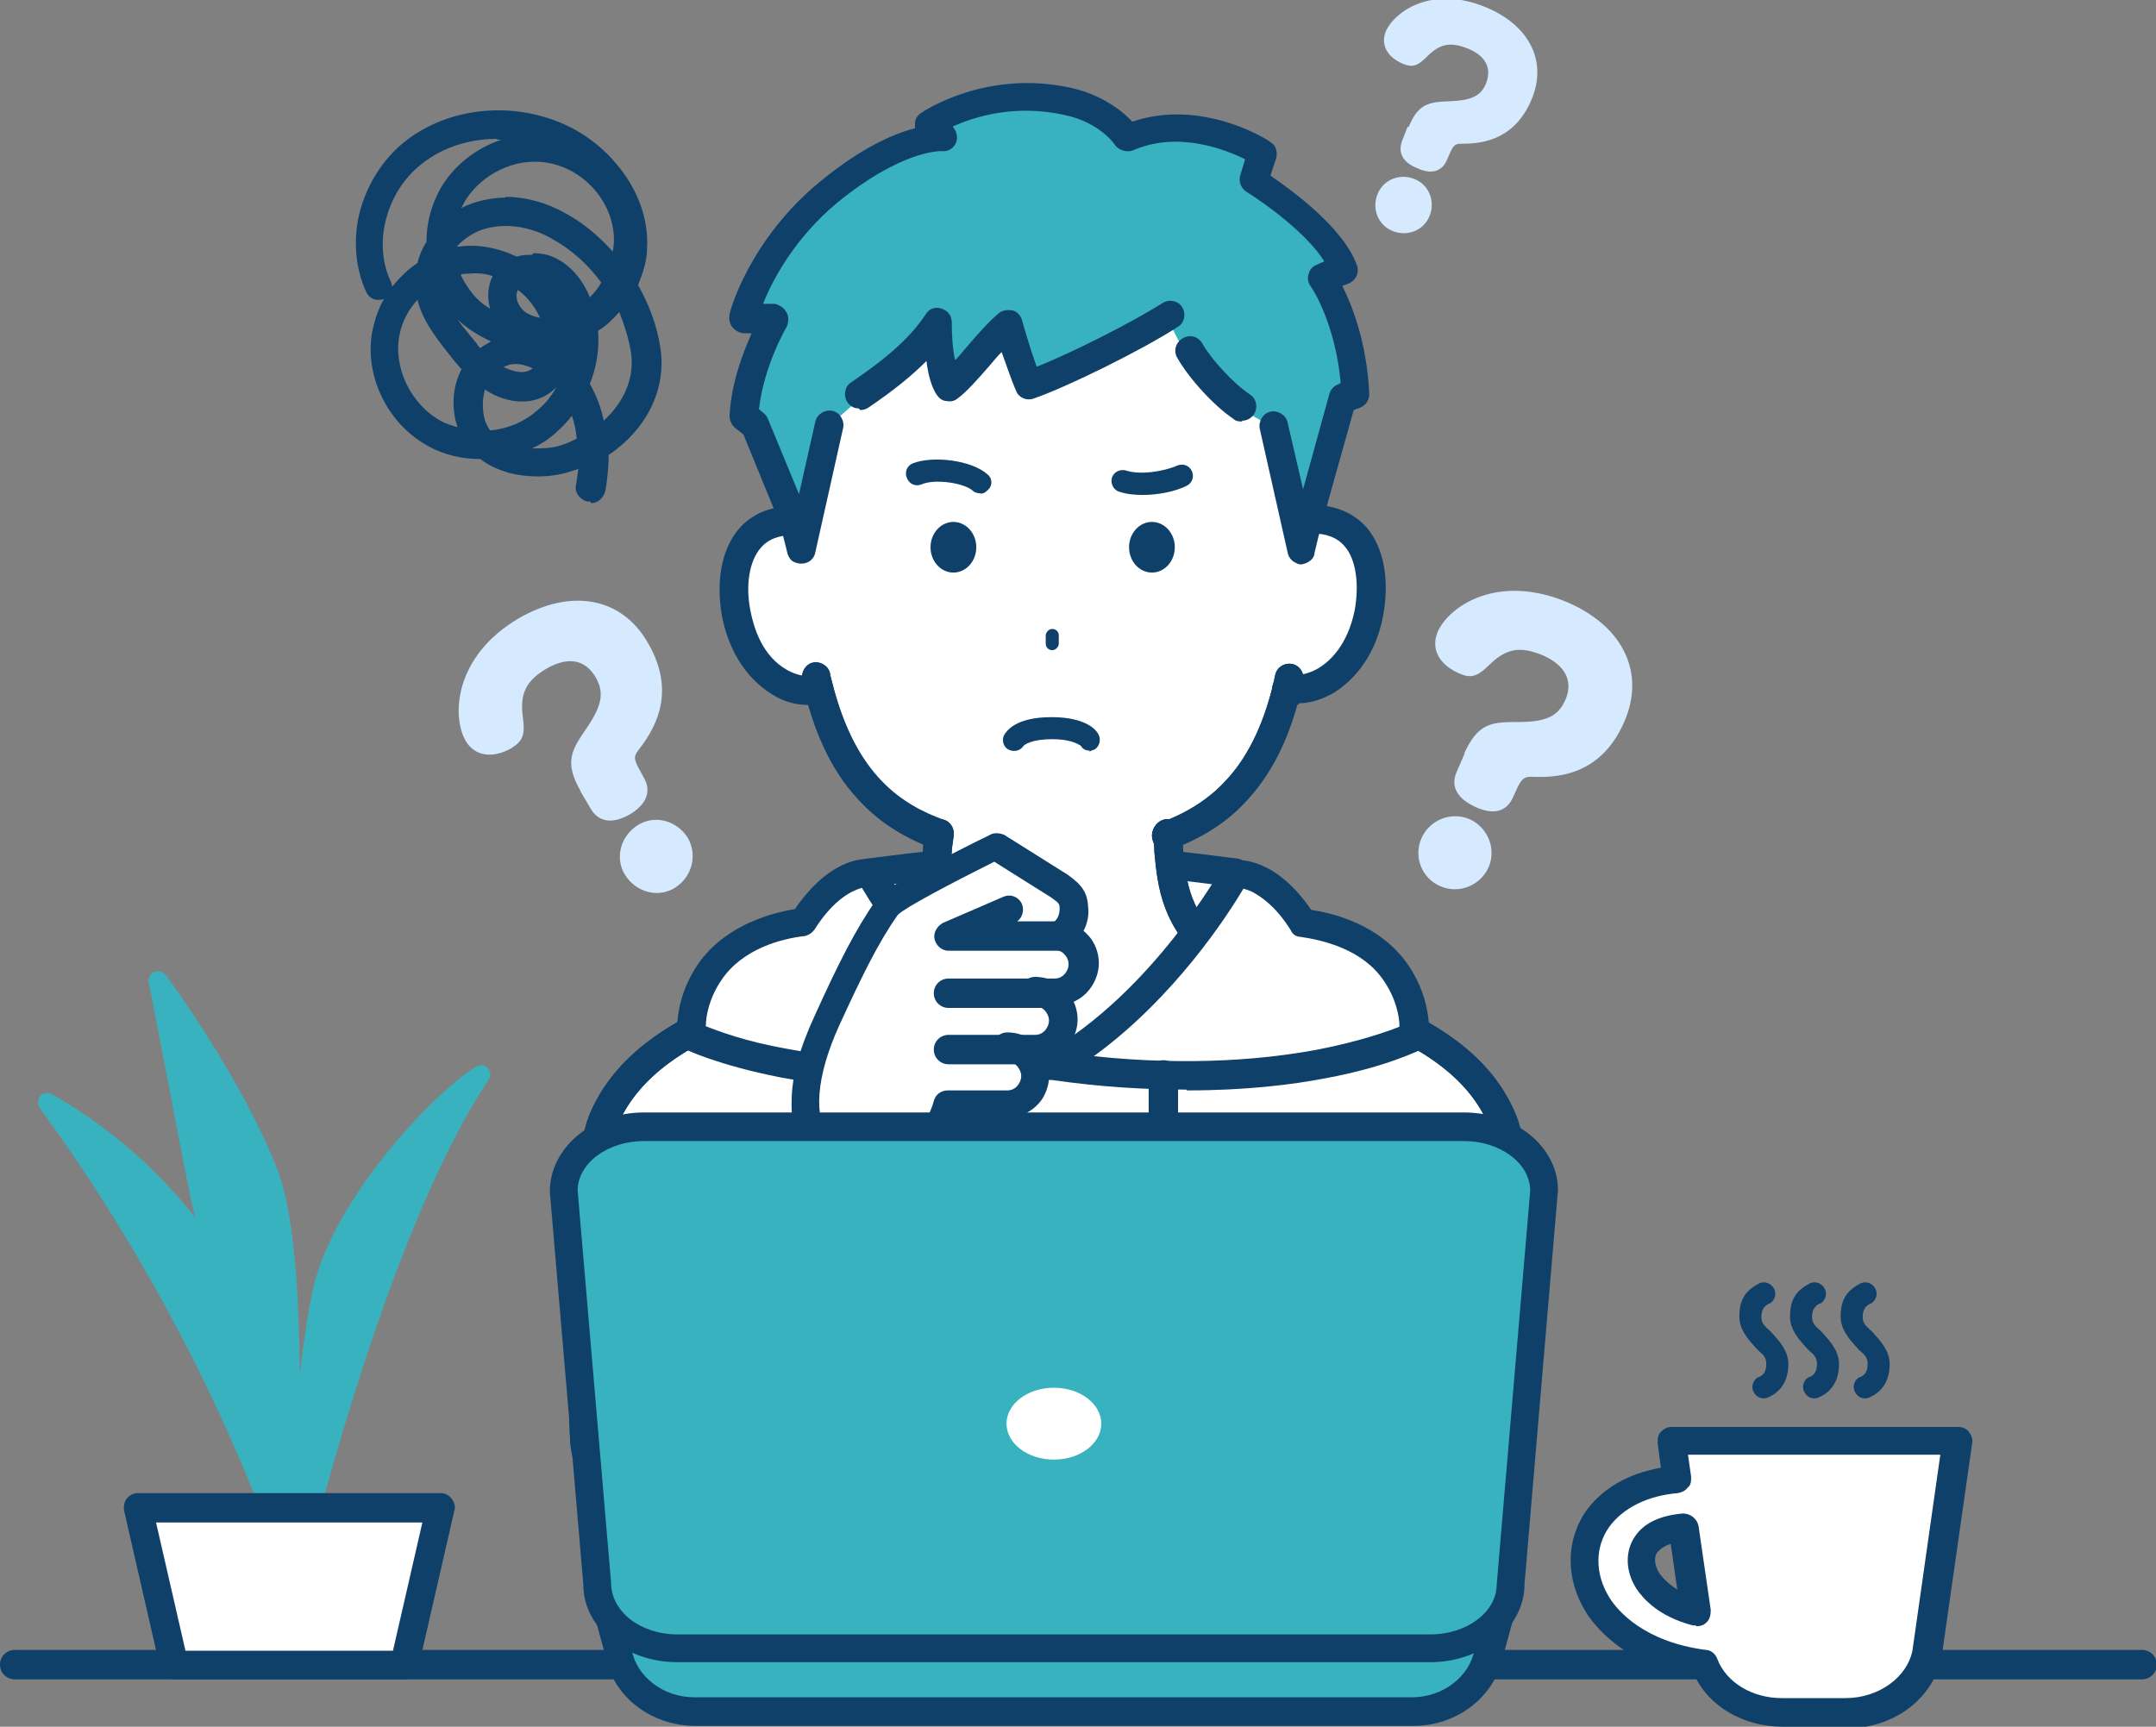 <svg id="a" xmlns="http://www.w3.org/2000/svg" version="1.1" viewBox="0 0 263.9 211.4"><rect x="0" y="0" width="263.9" height="211.4" fill="#808080" stroke="none"/><defs><style>.cls-1{fill:#0e4069}.cls-1,.cls-2,.cls-3,.cls-4{stroke-width:0}.cls-2{fill:#39b2bf}.cls-3{fill:#d5eaff}.cls-4{fill:#fff}</style></defs><path class="cls-4" d="M106.5 106.9s13-1.9 22.3-1.9 22.3 1.9 22.3 1.9v35.2h-44.7v-35.2Z"/><path class="cls-1" d="M151.2 143.8h-44.7c-1 0-1.8-.8-1.8-1.8v-35.2c0-.9.6-1.6 1.5-1.7.5 0 13.2-1.9 22.6-1.9s22.1 1.9 22.6 1.9c.9.1 1.5.9 1.5 1.7V142c0 1-.8 1.8-1.8 1.8Zm-43-3.5h41.2v-31.9c-3.7-.5-13.3-1.7-20.6-1.7s-16.9 1.2-20.6 1.7v31.9Z"/><path class="cls-4" d="M160.1 63.9h.1c6.6-.1 8.2 6 7.1 11.6-1.4 7.3-6.9 10-10.1 9-2.9 11.6-8.9 15.7-14.8 17.9.6 5 .3 9.9 6.3 15 3.1 2.6 11.5 4.2 16.7 6 8.3 2.9 15.3 7.2 18.1 14.2 2.5 6.3 2.5 34 2.2 39.1-.2 2.4-1.4 4.6-3.4 5.9-11.3 7.8-42.4 10-53.9 10s-42.6-2.2-53.9-10c-2-1.4-3.2-3.6-3.4-5.9-.4-5.1-.3-32.8 2.2-39.1 2.8-7 9.8-11.3 18.1-14.2 5.2-1.8 13.7-3.4 16.7-6 6-5.1 5.7-10 6.3-15-5.8-2.2-11.8-6.3-14.8-17.9-3.1 1-8.6-1.6-10.1-9-1.1-5.6.5-11.7 7.1-11.6h.1c-11.2-48.2 31.5-46.7 31.5-46.7s42.7-1.5 31.5 46.7Z"/><path class="cls-1" d="M114.9 104c-.2 0-.4 0-.6-.1-3.8-1.4-6.7-3.3-9.1-5.9-3.1-3.2-5.2-7.6-6.7-13.2v-.1c-.1-.6-.2-1-.3-1.5-.2-.9.4-1.9 1.3-2.1.9-.2 1.9.4 2.1 1.3 0 .4.2.8.3 1.3 2.9 11.3 8.5 14.8 13.7 16.7.9.3 1.4 1.3 1 2.2-.3.7-.9 1.1-1.6 1.1Z"/><path class="cls-1" d="M98.8 86.3c-1.4 0-2.9-.4-4.3-1.3-1.8-1.1-4.9-3.7-6.1-9.4-.8-4.4-.1-8.3 2-10.8 1.6-1.9 4-2.9 6.9-2.8 1 0 1.7.8 1.7 1.8s-.8 1.7-1.8 1.7c-1.8 0-3.2.5-4.1 1.6-1.4 1.6-1.9 4.7-1.2 7.9.4 1.9 1.4 5.3 4.4 7 1.2.7 2.5.9 3.4.7.9-.3 1.9.2 2.2 1.1.3.9-.2 1.9-1.1 2.2-.6.2-1.3.3-1.9.3ZM142.7 104c-.7 0-1.4-.4-1.6-1.1-.3-.9.1-1.9 1-2.2 3.3-1.2 5.8-2.8 7.8-5 2.7-2.8 4.6-6.7 5.9-11.7.1-.5.2-.9.3-1.4.2-.9 1.1-1.5 2.1-1.3.9.2 1.5 1.1 1.3 2.1-.1.5-.2 1-.4 1.5-1.4 5.7-3.6 10-6.7 13.3-2.4 2.6-5.3 4.4-9.2 5.9-.2 0-.4.1-.6.1Z"/><path class="cls-1" d="M158.9 86.3c-.7 0-1.3 0-1.9-.3-.7-.2-1.3-.9-1.3-1.7s.8-1.8 1.8-1.8h.5c.9.3 2.2 0 3.4-.7 1.3-.8 3.5-2.7 4.4-7 .6-3.2.2-6.3-1.2-7.9-.9-1.1-2.3-1.6-4.1-1.6-.9 0-1.7-.8-1.8-1.7 0-1 .7-1.8 1.7-1.8 2.9 0 5.2.9 6.9 2.8 2.1 2.5 2.8 6.4 2 10.8-1.1 5.7-4.3 8.3-6 9.4-1.4.8-2.9 1.3-4.3 1.3ZM128.8 194.1c-5.9 0-16.6-.5-27.3-2.1-13.2-1.9-22.4-4.6-27.6-8.2-2.4-1.7-3.9-4.3-4.1-7.3-.3-4.4-.5-33 2.3-39.9 2.7-6.6 8.9-11.6 19.2-15.2 1.7-.6 3.6-1.1 5.7-1.7 4.1-1.2 8.7-2.5 10.5-4 4.7-3.9 5.1-7.6 5.5-11.8 0-.7.1-1.4.2-2.1.1-1 1-1.6 2-1.5 1 .1 1.6 1 1.5 2 0 .7-.2 1.3-.2 2-.4 4.3-1 9.3-6.7 14.1-2.4 2-7.2 3.4-11.8 4.7-2 .6-3.9 1.1-5.4 1.7-9.2 3.2-14.8 7.5-17.1 13.2-2.3 5.7-2.4 32.8-2.1 38.3.1 1.9 1.1 3.6 2.6 4.6 4.6 3.2 13.7 5.8 26.1 7.6 10.6 1.5 21 2 26.8 2 12.7 0 42.3-2.4 52.9-9.6 1.5-1.1 2.5-2.8 2.6-4.6.4-5.7.3-32.6-2.1-38.3-2.2-5.6-7.8-9.9-17.1-13.2-1.6-.6-3.4-1.1-5.4-1.7-4.6-1.3-9.4-2.7-11.8-4.7-5.8-4.8-6.3-9.8-6.7-14.1 0-.7-.1-1.3-.2-2-.1-1 .6-1.8 1.5-2 1-.1 1.8.6 2 1.5 0 .7.2 1.4.2 2.1.4 4.2.8 7.9 5.5 11.8 1.8 1.5 6.5 2.8 10.5 4s4 1.1 5.6 1.7c10.2 3.6 16.5 8.5 19.2 15.2 2.8 6.9 2.6 35.5 2.3 39.9-.2 2.9-1.7 5.6-4.1 7.3-5.1 3.6-14.4 6.3-27.6 8.2-10.7 1.5-21.4 2.1-27.3 2.1ZM128.8 79.6c-.4 0-.8-.3-.8-.8v-1c0-.4.4-.8.8-.8s.8.3.8.8v1c0 .4-.4.8-.8.8Z"/><ellipse class="cls-1" cx="116.7" cy="67" rx="2.8" ry="3.1"/><ellipse class="cls-1" cx="141" cy="67" rx="2.8" ry="3.1"/><path class="cls-1" d="M120 60.4c-.3 0-.7-.1-.9-.3-1.1-1-4.7-1.5-6.3-.8-.7.3-1.5 0-1.8-.8-.3-.7 0-1.5.8-1.8 2.4-.9 7.1-.4 9.1 1.4.6.5.6 1.4 0 1.9-.3.3-.6.5-1 .4ZM114.9 104c-.2 0-.4 0-.6-.1-4-1.5-7-3.5-9.4-6.2-3.2-3.5-5.4-8.2-6.7-14.4-.2-.9.4-1.9 1.3-2.1s1.9.4 2.1 1.3c2.8 12.4 8.6 16.1 14 18.1.9.3 1.4 1.3 1 2.2-.3.7-.9 1.1-1.6 1.1ZM142.7 104c-.7 0-1.4-.4-1.6-1.1-.3-.9.1-1.9 1-2.2 9.7-3.6 12.5-11.2 14-18.1.2-.9 1.1-1.5 2.1-1.3.9.2 1.5 1.1 1.3 2.1-1.3 6.2-3.5 10.9-6.7 14.4-2.5 2.8-5.5 4.7-9.5 6.2-.2 0-.4.1-.6.1Z"/><path class="cls-2" d="m156 52.1 3.4 15.2c.3-1.2.6-2.5.9-3.6l4.1-14.8 1.6-.6c-.4-8.8-4.1-14.1-4.1-14.1l2.6-1.1c-1.9-5.4-11-10.8-11-10.8l1.1-3.4s-8.4-5.5-16.5-1.9c0 0-2.2-3.3-7.1-4.4-9.9-2.3-17.1 2.8-17.1 2.8l1.7 1.7s-5.2-.5-14 6.7c-8.2 6.7-10.4 15.3-10.4 15.3l3.7.3s-3.4 5.5-3.7 11.8l1.3 1 4.7 11.5.9 3.6 3.4-15.2s10.6-9 13.2-13.4c-.3 5.9 2.1 8.2 2.1 8.2s3.6-4.4 6.2-7.3c.8 5 1.5 6.8 1.5 6.8s10-3.5 18.3-7.9c3.6 9.9 13 13.7 13 13.7Z"/><path class="cls-1" d="M159.4 69.1c-.3 0-.5 0-.8-.2-.5-.2-.9-.7-1-1.3l-3.4-15.1c-.2-.9.4-1.9 1.3-2.1s1.9.4 2.1 1.3l1.9 8.2 3.2-11.6c.1-.5.5-1 1-1.2l.4-.2c-.5-5.9-2.6-10.3-3.7-11.9-.3-.4-.4-1-.2-1.5.1-.5.5-.9 1-1.1l.9-.4c-2.2-3.5-7.4-7.2-9.5-8.5-.7-.4-1-1.3-.8-2l.6-2c-2.4-1.2-8.2-3.5-13.7-1.1-.8.3-1.7 0-2.2-.6 0-.1-1.9-2.8-6.1-3.7-6.1-1.4-11.2.2-13.8 1.4.5.5.7 1.4.4 2-.3.7-1 1.1-1.8 1-.3 0-5 0-12.7 6.3-5.3 4.4-8 9.6-9.1 12.4h1.5c.6.2 1.1.5 1.4 1.1.3.5.2 1.2 0 1.7 0 0-2.8 4.7-3.4 10.1l.6.5c.2.2.4.4.5.7l3.8 9.2 2-8.9c.2-.9 1.2-1.5 2.1-1.3.9.2 1.5 1.2 1.3 2.1l-3.4 15.2c-.1.6-.5 1.1-1.1 1.3-.6.2-1.2.1-1.7-.2-.3-.2-.5-.6-.6-.9l-.9-3.6-4.5-11-1-.8c-.4-.3-.7-.9-.7-1.5.2-4.1 1.7-7.8 2.7-10.1h-1.1c-.5-.1-1-.4-1.3-.8s-.4-1-.3-1.5c0-.4 2.5-9.2 11-16.2 5.1-4.2 9-5.9 11.7-6.6v-.6c0-.5.3-1 .8-1.3.3-.2 8-5.4 18.5-3 3.7.9 6.1 2.8 7.3 4.1 8.5-2.9 16.6 2.2 16.9 2.5.7.4.9 1.2.7 2l-.7 2.1c2.6 1.8 8.9 6.3 10.6 11 .3.9-.1 1.8-1 2.2l-.8.3c1.2 2.4 3 6.9 3.3 13.2 0 .8-.4 1.4-1.1 1.7l-.8.3-3.9 13.9c-.3 1.1-.6 2.3-.9 3.6 0 .4-.3.8-.6 1-.3.2-.7.4-1.1.4ZM128.8 194.1c-5.9 0-16.6-.5-27.3-2.1-13.2-1.9-22.4-4.6-27.6-8.2-2.4-1.7-3.9-4.3-4.1-7.3-.3-4.4-.5-33 2.3-39.9 2.7-6.6 8.9-11.6 19.2-15.2 1.7-.6 3.6-1.1 5.7-1.7 4.1-1.2 8.7-2.5 10.5-4 4.7-3.9 5.1-7.6 5.5-11.8 0-.7.1-1.4.2-2.1.1-1 1-1.6 2-1.5 1 .1 1.6 1 1.5 2 0 .7-.2 1.3-.2 2-.4 4.3-1 9.3-6.7 14.1-2.4 2-7.2 3.4-11.8 4.7-2 .6-3.9 1.1-5.4 1.7-9.2 3.2-14.8 7.5-17.1 13.2-2.3 5.7-2.4 32.8-2.1 38.3.1 1.9 1.1 3.6 2.6 4.6 4.6 3.2 13.7 5.8 26.1 7.6 10.6 1.5 21 2 26.8 2 12.7 0 42.3-2.4 52.9-9.6 1.5-1.1 2.5-2.8 2.6-4.6.4-5.7.3-32.6-2.1-38.3-2.2-5.6-7.8-9.9-17.1-13.2-1.6-.6-3.4-1.1-5.4-1.7-4.6-1.3-9.4-2.7-11.8-4.7-5.8-4.8-6.3-9.8-6.7-14.1 0-.7-.1-1.3-.2-2-.1-1 .6-1.8 1.5-2 1-.1 1.8.6 2 1.5 0 .7.2 1.4.2 2.1.4 4.2.8 7.9 5.5 11.8 1.8 1.5 6.5 2.8 10.5 4s4 1.1 5.6 1.7c10.2 3.6 16.5 8.5 19.2 15.2 2.8 6.9 2.6 35.5 2.3 39.9-.2 2.9-1.7 5.6-4.1 7.3-5.1 3.6-14.4 6.3-27.6 8.2-10.7 1.5-21.4 2.1-27.3 2.1Z"/><path class="cls-4" d="M128.8 130.4c-13.9-8-22.3-23.5-22.3-23.5s-4-.7-8.2 6c-4 .5-8.8 2.2-11.4 6.1s-2.2 7.8-2.2 7.8 15.2 7.8 44.2 3.7Z"/><path class="cls-1" d="M112.4 133.4c-5.4 0-11.1-.4-16.9-1.5-7.6-1.5-11.6-3.4-11.7-3.5-.5-.3-.9-.8-.9-1.4 0-.2-.5-4.5 2.5-8.9 1.4-2.1 4.8-5.6 11.9-6.8 4.6-6.7 9-6.2 9.6-6.1.5 0 1 .4 1.3.9 0 .2 8.4 15.2 21.7 22.8.6.4 1 1.1.9 1.8s-.7 1.3-1.5 1.4c-4.6.6-10.3 1.2-16.7 1.2Zm-26.1-7.8c1.5.6 4.9 1.9 10 2.8 5.9 1.1 15.2 2.1 27.5.8-9.9-7.2-16.4-17.3-18.3-20.5-1.1.3-3.4 1.3-5.8 5.1-.3.4-.7.7-1.2.8-2.7.3-7.6 1.5-10.2 5.4-1.5 2.2-1.9 4.4-1.9 5.6Z"/><path class="cls-4" d="M128.8 130.4c13.9-8 22.3-23.5 22.3-23.5s4-.7 8.2 6c4 .5 8.8 2.2 11.4 6.1s2.2 7.8 2.2 7.8-15.2 7.8-44.2 3.7Z"/><path class="cls-1" d="M145.2 133.4c-4.9 0-10.4-.3-16.6-1.2-.7-.1-1.3-.7-1.5-1.4s.2-1.5.8-1.8c13.3-7.6 21.6-22.7 21.7-22.8.3-.5.7-.8 1.3-.9.5 0 5-.6 9.6 6.1 7.1 1.1 10.5 4.7 11.9 6.8 3 4.4 2.5 8.7 2.5 8.9 0 .6-.4 1.1-.9 1.4-.2 0-4.1 2.1-11.7 3.5-4.1.8-9.8 1.5-17 1.5Zm-11.4-4.1c12.3 1.3 21.6.3 27.5-.8 5.1-1 8.5-2.2 10-2.8 0-1.2-.4-3.4-1.9-5.6-2.6-3.9-7.5-5-10.2-5.4-.5 0-1-.3-1.2-.8-1.8-2.9-3.6-4.1-4.7-4.7-.4-.2-.8-.3-1.1-.4-1.9 3.2-8.4 13.3-18.3 20.5Z"/><path class="cls-1" d="M142.4 155.1c-1 0-1.8-.8-1.8-1.8v-21.7c0-1 .8-1.8 1.8-1.8s1.8.8 1.8 1.8v21.7c0 1-.8 1.8-1.8 1.8ZM115.3 155.1c-1 0-1.8-.8-1.8-1.8v-21.7c0-1 .8-1.8 1.8-1.8s1.8.8 1.8 1.8v21.7c0 1-.8 1.8-1.8 1.8ZM152 51.6c-.3 0-.7 0-1-.3-2.4-1.6-5.5-5-6.9-7.5-.5-.8-.2-1.9.7-2.4.9-.5 1.9-.2 2.4.7 1 1.8 3.7 4.8 5.8 6.2.8.5 1 1.6.5 2.4-.3.5-.9.8-1.4.8ZM105.1 50c-.6 0-1.1-.3-1.4-.8-.5-.8-.3-1.9.5-2.4 4.7-3.2 7.3-5.6 9.1-8.3.4-.7 1.2-1 2-.7s1.2.9 1.2 1.7c0 1.5.1 3.2.4 4.6.5-.5 1-1.1 1.5-1.7 1.2-1.4 2.5-2.9 3.8-4 .4-.4 1.1-.5 1.7-.4s1 .6 1.2 1.2c0 0 .9 3.3 1.8 5.7 4.3-1.7 11.8-5.5 15.4-7.8.8-.5 1.9-.3 2.4.5s.3 1.9-.5 2.4c-4.3 2.8-13.6 7.4-17.7 8.8-.8.3-1.8-.1-2.1-.9-.6-1.3-1.2-3.2-1.8-4.8-.5.5-1 1.1-1.5 1.7-1.4 1.6-2.7 3.1-3.9 4-.4.3-.8.4-1.3.3-.5 0-.9-.3-1.2-.7-.7-1-1.1-2.6-1.3-4.2-1.8 1.8-4 3.6-7.1 5.7-.3.2-.6.3-1 .3ZM133.4 91.9c-.5 0-.9-.2-1.1-.6-.1 0-.9-.8-3.5-.8s-3.4.7-3.5.8c-.4.6-1.1.8-1.8.5-.7-.3-.9-1.2-.6-1.8.3-.5 1.4-2.2 5.8-2.2s5.6 1.7 5.8 2.2c.3.7 0 1.5-.6 1.8-.2 0-.4.2-.6.2Zm-1.2-.7Zm-6.8 0Zm6.8 0Zm-6.8 0ZM139.9 60.6c-1 0-2-.1-2.9-.4-.7-.2-1.1-1-.9-1.7s1-1.1 1.7-.9c1.8.6 4.7.1 6.3-.6.7-.3 1.5 0 1.8.7.3.7 0 1.5-.7 1.8-1.4.7-3.5 1.1-5.4 1.1ZM262.1 205.6H1.8c-1 0-1.8-.8-1.8-1.8s.8-1.8 1.8-1.8h260.4c1 0 1.8.8 1.8 1.8s-.8 1.8-1.8 1.8Z"/><path class="cls-4" d="M132 116.2c-.5-.8-1.3-1.3-2.2-1.5 1.2-.7 1.9-2 1.8-3.3-.1-1.2-.3-1.7-1.8-2.7l-7.8-4.9s-12.3 6.1-13.2 7.4c-2.5 3.5-4.5 7.6-7.4 14-9.9 21.8 11.3 22.5 14.8 10.4h7.3c1.2 0 2.2-.6 2.9-1.6.8-1.2.8-2.7 0-3.8-.6-1-1.7-1.6-2.9-1.6h3.3c1.2 0 2.2-.6 2.9-1.6.8-1.2.8-2.7 0-3.8-.6-1-1.7-1.6-2.9-1.6h2.4c1.2 0 2.2-.6 2.9-1.6.8-1.2.8-2.7 0-3.8Z"/><path class="cls-1" d="M129.1 123.4h-13c-1 0-1.8-.8-1.8-1.8s.8-1.8 1.8-1.8h13c.6 0 1.1-.3 1.4-.8.4-.6.4-1.3 0-1.9-.3-.4-.6-.7-1.1-.7h-13.3c-.8 0-1.5-.6-1.7-1.4s.3-1.6 1-2l7.4-3.2c.9-.4 1.9 0 2.3.9.3.8 0 1.7-.6 2.1h5.7c1.4.3 2.6 1.1 3.4 2.2 1.2 1.8 1.2 4 0 5.8-1 1.5-2.6 2.3-4.4 2.3Z"/><path class="cls-1" d="M126.7 130.3h-10.6c-1 0-1.8-.8-1.8-1.8s.8-1.8 1.8-1.8h10.6c.6 0 1.1-.3 1.4-.8.4-.6.4-1.3 0-1.9-.3-.5-.8-.8-1.4-.8-1 0-1.8-.8-1.8-1.8s.8-1.8 1.8-1.8c1.8 0 3.4.9 4.3 2.3 1.2 1.8 1.2 4 0 5.8-1 1.5-2.6 2.3-4.3 2.3Z"/><path class="cls-1" d="M106 145.1c-2.8 0-5.4-1.1-7-3.2-1.4-1.8-2.2-4.2-2.1-7.1 0-3 1-6.5 2.8-10.4 2.9-6.4 5-10.6 7.6-14.3.3-.5.8-1.2 7.6-4.7 3.2-1.7 6.3-3.2 6.3-3.2.5-.3 1.2-.2 1.7 0l7.8 4.9c1.8 1.3 2.4 2.2 2.5 4 .2 2.1-.9 4-2.7 5h-.1c-.9.4-1.9 0-2.3-.8-.4-.8-.1-1.8.7-2.3.6-.3.9-1 .9-1.7 0-.6 0-.7-1-1.4l-7-4.4c-5.2 2.6-10.9 5.6-11.8 6.5-2.4 3.4-4.4 7.5-7.2 13.6-2.8 6.2-3.2 11.2-1.1 13.9 1.2 1.6 3.4 2.2 5.8 1.8 3.3-.6 6-3.2 6.9-6.5.2-.8.9-1.3 1.7-1.3h7.3c.6 0 1.1-.3 1.4-.8.4-.6.4-1.3 0-1.9-.3-.5-.8-.8-1.4-.8-1 0-1.8-.8-1.8-1.8s.8-1.8 1.8-1.8c1.8 0 3.4.9 4.3 2.3 1.1 1.8 1.1 4 0 5.8-1 1.5-2.6 2.3-4.3 2.3h-6c-1.6 4-5 6.9-9.2 7.7-.7.1-1.4.2-2.2.2Zm4-32.9Z"/><path class="cls-2" d="m75.7 202.3-1.5-5.6h109.6l-1.5 5.6c-.8 4.2-4.7 7.3-9.4 7.3H85.1c-4.6 0-8.6-3.1-9.4-7.3Z"/><path class="cls-1" d="M172.9 211.3H85.1c-5.4 0-10.1-3.6-11-8.6l-1.5-5.5c-.1-.5 0-1.1.3-1.5s.8-.7 1.3-.7h109.6c.5 0 1 .2 1.4.7s.4 1 .3 1.5l-1.5 5.5c-1 5-5.6 8.6-11 8.6Zm-96.5-12.9.9 3.4v.1c.6 3.4 3.9 5.9 7.7 5.9h87.8c3.8 0 7.1-2.5 7.7-5.9v-.1l.9-3.4H76.3Z"/><path class="cls-2" d="M73.1 193.9 69 145.7c0-4.3 4.4-7.8 9.8-7.8h100.4c5.4 0 9.8 3.5 9.8 7.8l-4.1 48.2c0 4.3-4.4 7.8-9.8 7.8H82.9c-5.4 0-9.8-3.5-9.8-7.8Z"/><path class="cls-1" d="M175.1 203.5H82.9c-6.3 0-11.5-4.2-11.5-9.5l-4.1-48.1c0-5.4 5.2-9.7 11.5-9.7h100.4c6.4 0 11.5 4.3 11.5 9.5 0 .1-4.1 48.3-4.1 48.3 0 5.2-5.2 9.5-11.5 9.5ZM70.7 145.7l4.1 48.1c0 3.5 3.6 6.3 8.1 6.3h92.2c4.5 0 8.1-2.8 8.1-6.1 0-.1 4.1-48.2 4.1-48.2 0-3.4-3.7-6.1-8.1-6.1H78.8c-4.4 0-8.1 2.7-8.1 6.1Z"/><ellipse class="cls-4" cx="129" cy="174.3" rx="5.8" ry="4.4"/><path class="cls-4" d="m204.6 176.3.7 4.8c-4.2.4-7.6 2.1-9.6 4.8-2.3 3.1-2.3 7.2 0 10.7 1.2 1.9 4.9 6.1 13.1 7.2 1.3 3.5 5.1 6 9.5 6h7.8c5 0 9.2-3.2 9.9-7.4l3.7-25.9h-35.1Zm-2.9 17.3c-1-1.6-1.1-3.3-.1-4.6.8-1.1 2.4-1.8 4.6-2l1.5 10.3c-3.6-.9-5.3-2.8-5.9-3.7Z"/><path class="cls-1" d="M226 211.4h-7.8c-4.7 0-8.9-2.4-10.7-6.1-3.4-.6-6.4-1.7-8.9-3.4-2.3-1.6-3.7-3.3-4.4-4.4-2.6-4.1-2.6-8.9 0-12.6 2-2.7 5.1-4.5 9.1-5.2l-.4-3c0-.5 0-1 .4-1.4s.8-.6 1.3-.6h35.1c.5 0 1 .2 1.3.6s.5.9.4 1.4l-3.7 25.9c-.4 2.5-1.8 4.8-4 6.5-2.1 1.6-4.8 2.5-7.6 2.5ZM206.6 178l.4 2.8c0 .5 0 1-.4 1.3-.3.4-.7.6-1.2.7-3.7.3-6.7 1.8-8.4 4.1-1.8 2.5-1.8 5.8 0 8.7 1 1.6 4.2 5.4 11.8 6.4.6 0 1.2.5 1.4 1.1 1.1 2.9 4.3 4.8 7.9 4.8h7.8c4.1 0 7.6-2.6 8.2-5.9l3.4-23.9h-31Zm1 21h-.4c-4.2-1.1-6.1-3.3-6.9-4.5-1.4-2.2-1.4-4.7-.1-6.5 1.1-1.6 3.2-2.5 5.8-2.7.9 0 1.7.6 1.9 1.5l1.5 10.3c0 .6-.1 1.2-.6 1.6-.3.3-.7.4-1.2.4Zm-3-10c-.8.2-1.3.6-1.7 1-.5.6-.4 1.6.2 2.6.3.4.9 1.2 2.2 2l-.8-5.6ZM215.9 171.2c-.5 0-.9-.2-1.2-.7-.4-.6-.2-1.5.5-1.9h.1c.4-.2.9-.5.9-1.6s-.7-1.3-1.3-2c-.9-1-2-2.2-2-3.8s.4-3 2.3-4c.6-.4 1.5-.2 1.9.5.4.6.2 1.5-.5 1.9h-.1c-.3.2-.9.5-.9 1.6s.7 1.3 1.3 2c.9 1 2 2.2 2 3.8 0 2.8-1.7 3.7-2.3 4-.2.1-.4.2-.7.2ZM222.1 171.2c-.5 0-.9-.2-1.2-.7-.4-.6-.2-1.5.5-1.9h.1c.4-.2.9-.5.9-1.6s-.7-1.3-1.3-2c-.9-1-2-2.2-2-3.8s.4-3 2.3-4c.6-.4 1.5-.2 1.9.5.4.6.2 1.5-.5 1.9h-.1c-.3.2-.9.5-.9 1.6s.7 1.3 1.3 2c.9 1 2 2.2 2 3.8 0 2.8-1.7 3.7-2.3 4-.2.1-.4.2-.7.2ZM228.3 171.2c-.5 0-.9-.2-1.2-.7-.4-.6-.2-1.5.5-1.9h.1c.4-.2.9-.5.9-1.6s-.7-1.3-1.3-2c-.9-1-2-2.2-2-3.8s.4-3 2.3-4c.6-.4 1.5-.2 1.9.5.4.6.2 1.5-.5 1.9h-.1c-.3.2-.9.5-.9 1.6s.7 1.3 1.3 2c.9 1 2 2.2 2 3.8 0 2.8-1.7 3.7-2.3 4-.2.1-.4.2-.7.2Z"/><path class="cls-2" d="M36.1 193.3s-.9-16.8-4.8-28.3-13.1-23-25.6-30.1c21.6 29.2 30.4 58.4 30.4 58.4Z"/><path class="cls-2" d="M36.1 194.5c-.5 0-1-.3-1.1-.8 0 0-2.2-7.4-7-18.1-4.4-9.9-12.1-24.9-23.1-39.9-.3-.4-.3-1.1 0-1.5s1-.5 1.5-.2c12.2 6.9 22 18.4 26.1 30.8 2 6 3.2 13.5 3.9 18.7.7 5.6 1 9.9 1 9.9 0 .6-.4 1.1-1 1.2h-.2Zm-25.9-55.3c9.3 13.5 15.9 26.5 19.9 35.4 1.6 3.6 2.9 6.8 3.9 9.5-.7-5.6-1.9-12.9-3.8-18.7-3.4-10.1-10.7-19.6-20-26.2Z"/><path class="cls-2" d="M35.9 193.2s1.1-22.8 3.5-34.7 15.9-24.9 19.5-26.9c-13.2 19.7-23 61.7-23 61.7Z"/><path class="cls-2" d="M35.9 194.4h-.2c-.6 0-1-.6-1-1.2 0-.2 1.1-23.1 3.5-34.9 1.4-6.7 6-13.3 9.6-17.7 4.1-5 8.5-8.9 10.5-10 .5-.3 1.1-.2 1.4.2.4.4.4 1 .1 1.4-12.9 19.3-22.7 60.9-22.8 61.3-.1.5-.6.9-1.1.9Zm18.4-57.5c-1.5 1.5-3.1 3.2-4.8 5.2-6.2 7.6-8.4 13.2-9.1 16.7-1.2 6.1-2.1 15.1-2.7 22.4 1-3.5 2.1-7.5 3.5-11.7 4.3-13.6 8.7-24.5 13-32.6ZM35.3 179.7s1.3-26.4-2.4-36c-4.2-11-13.5-23.6-13.5-23.6s3.8 20.2 5 25.7c2.6 13 11 34 11 34Z"/><path class="cls-2" d="M35.3 180.9c-.5 0-.9-.3-1.1-.7 0-.2-8.4-21.3-11-34.2-1.1-5.4-4.9-25.5-5-25.7-.1-.5.2-1.1.7-1.3.5-.2 1.1 0 1.4.4.4.5 9.4 12.8 13.7 23.9 3.7 9.7 2.5 35.4 2.5 36.5 0 .6-.4 1-1 1.1h-.2Zm-13.8-55.6c1.2 6.4 3.2 16.6 3.9 20.2 1.8 8.7 6.2 21.2 8.8 28.3.2-8.3 0-23.2-2.5-29.8-2.6-6.8-7.2-14.2-10.3-18.8Z"/><path class="cls-4" d="M49.5 203.8H21.3l-4.4-19.2h37l-4.4 19.2z"/><path class="cls-1" d="M49.5 205.6H21.3c-.8 0-1.5-.6-1.7-1.4L15.2 185c-.1-.5 0-1.1.3-1.5.3-.4.8-.7 1.4-.7h37c.5 0 1 .2 1.4.7.3.4.5 1 .3 1.5l-4.4 19.2c-.2.8-.9 1.4-1.7 1.4Zm-26.8-3.5h25.4l3.6-15.7H19.1l3.6 15.7ZM72.2 61.4h-.3c-.9-.2-1.6-1.1-1.4-2 .1-.7.2-1.3.3-2l-.9.3c-2.4.8-5.2.8-7.6.2-1.3-.4-2.5-.9-3.5-1.7-2.2 0-4.5-.5-6.4-1.6-5-2.7-7.9-8.7-6.8-14.2.3-1.3.7-2.6 1.4-3.8-.9.3-1.8 0-2.2-.9-1.3-2.9-1.6-6.3-.8-9.6.8-3.2 2.6-6.2 5-8.3 4.7-4.1 11.8-5.4 18.2-3.3 3.4 1.1 6.4 3.2 8.6 6 2.4 3 3.6 6.5 3.4 9.9 0 1.5-.5 3-1.1 4.5 1.3 2.3 2.3 4.9 2.7 7.5.9 5.2-1.7 10.2-6.3 13.3 0 1.7-.2 3.2-.4 4.4-.2.8-.9 1.5-1.7 1.5ZM65 54.9c1.3 0 2.6 0 3.7-.4.7-.2 1.3-.5 1.9-.8-.1-1-.3-2-.6-2.8-.6.8-1.3 1.5-2.1 2.2-.9.8-1.9 1.4-3 1.9Zm-5.6-7.3c-.4 1.2-.4 2.7 0 4 .2.4.3.7.6 1.1 2.1-.2 4.1-1 5.7-2.4 1-.8 1.8-1.8 2.4-2.9-1.8 1.9-4.6 2.3-7.5 1-.4-.2-.8-.4-1.2-.7Zm-8.3-10.9c-1.1 1.2-1.9 2.7-2.2 4.3-.8 4 1.4 8.5 5 10.5.7.4 1.4.6 2.1.8-.8-2.4-.6-5 .5-7.1-.3-.3-.6-.7-.8-.9-1.8-2.3-3.9-4.7-4.6-7.6ZM72.2 47c.8 1.4 1.4 3 1.7 4.5 2.3-2.1 3.9-5.1 3.3-8.6-.3-1.6-.8-3.2-1.4-4.7-.8.9-1.6 1.7-2.6 2.3.2 2.2-.2 4.5-1 6.5Zm-10.5-2s.2 0 .3.1c1.6.7 2.6.5 3.2 0-1-.5-2-.6-2.5-.5-.4 0-.7.2-1 .3ZM56 39.1c.7 1 1.5 1.9 2.3 2.9.2.3.3.5.5.6.4-.3.8-.5 1.3-.8-1.5-.7-3-1.6-4.2-2.8Zm7.4-3.6c-.5.9.1 2.3 1.2 2.9.4.2.9.4 1.5.5-.6-1.3-1.5-2.5-2.7-3.4Zm-7-1.9c.2.5.4.9.7 1.3.7 1.2 1.7 2.2 2.9 2.9-.4-1.3-.3-2.8.3-4-.9-.3-1.8-.4-2.8-.3-.4 0-.7 0-1.1.1Zm8.9-2.6c1 0 2 .2 2.9.7 1.7.9 3.1 2.5 4 4.7.5-.5 1-1.1 1.4-1.8-1.6-2.2-3.7-4.1-6.1-5.4-2.6-1.5-5.6-1.9-8.1-1.2-1.4.4-2.6 1.2-3.5 2.2.4 0 .9-.1 1.3-.1 2-.1 4.1.4 6 1.3.2 0 .4-.1.5-.1.5-.1.9-.1 1.4-.1Zm-4.5-14c-3.6 0-7.1 1.2-9.7 3.5-3.9 3.4-5.4 9.4-3.3 13.9.1.2.2.5.2.7.9-1.1 1.9-2.1 3.1-2.9.2-.9.6-1.8 1.1-2.6 0-2.3.6-4.5 1.7-6.5 1.6-2.8 4.4-5 7.5-6h-.5Zm1.1 7.1c2.4 0 5 .7 7.3 2 2.2 1.2 4.1 2.8 5.8 4.7.2-1 .2-2 0-3-.8-4.4-4.8-7.9-9.3-8-3.5-.1-7.1 1.9-8.9 5-.1.2-.2.5-.4.7.6-.3 1.3-.6 2-.8 1.1-.3 2.2-.5 3.4-.5Z"/><path class="cls-3" d="M182.2 106.2c-1 2.2-3.6 3.3-5.9 2.3s-3.3-3.6-2.3-5.9c1-2.2 3.6-3.3 5.9-2.3 2.2 1 3.3 3.6 2.3 5.9Zm-3-13.9c1.7-3.8 3.4-3.9 6.5-3.9 3.6 0 5-.7 5.9-2.7 1-2.3 0-4.2-2.6-5.4-2.8-1.2-4.5-1-6.6 1-1.6 1.6-2.4 1.8-3.9 1.1-2.4-1.1-3.4-3-2.5-5.1 1.4-3.1 7.4-7.2 16-3.5 6.8 3 9.4 8.7 6.8 14.6-3 6.9-8.8 6.8-11.4 6.7-1.1 0-1.3.5-2.2 2.5-.8 1.8-2.4 2.2-4.6 1.2-2.2-1-3.1-2.5-2.3-4.3l1-2.3ZM175 26.4c-.7 1.8-2.7 2.6-4.5 1.9-1.8-.7-2.6-2.7-1.9-4.5s2.7-2.6 4.5-1.9c1.8.7 2.6 2.7 1.9 4.5Zm-2.6-10.8c1.2-3 2.6-3.1 5-3.2 2.8-.1 3.9-.7 4.5-2.2.7-1.8 0-3.3-2.1-4.2-2.2-.9-3.5-.7-5.1.9-1.2 1.2-1.8 1.4-3 .9-1.9-.8-2.7-2.3-2.1-3.9 1-2.4 5.6-5.8 12.3-3 5.3 2.2 7.5 6.6 5.6 11.2-2.2 5.4-6.7 5.5-8.7 5.5-.9 0-1 .4-1.7 2-.6 1.4-1.9 1.8-3.6 1-1.8-.7-2.4-1.9-1.9-3.3l.7-1.8ZM71.1 96.9c-2.1-3.6-1.1-5.1.6-7.6 2-2.9 2.3-4.5 1.2-6.4-1.3-2.2-3.4-2.5-5.9-1.1-2.6 1.5-3.4 3.1-3 6 .3 2.2 0 2.9-1.4 3.8-2.3 1.3-4.5 1-5.6-.9-1.7-2.9-1.5-10.3 6.5-15 6.4-3.7 12.6-2.6 15.8 3 3.8 6.5.4 11.1-1.2 13.2-.7.9-.4 1.3.7 3.3 1 1.7.3 3.3-1.7 4.5-2.1 1.2-3.8 1-4.8-.7L71 96.8Zm13.1 5.7c1.2 2.1.5 4.8-1.6 6.1s-4.8.5-6.1-1.6-.5-4.8 1.6-6.1 4.8-.5 6.1 1.6Z"/></svg>